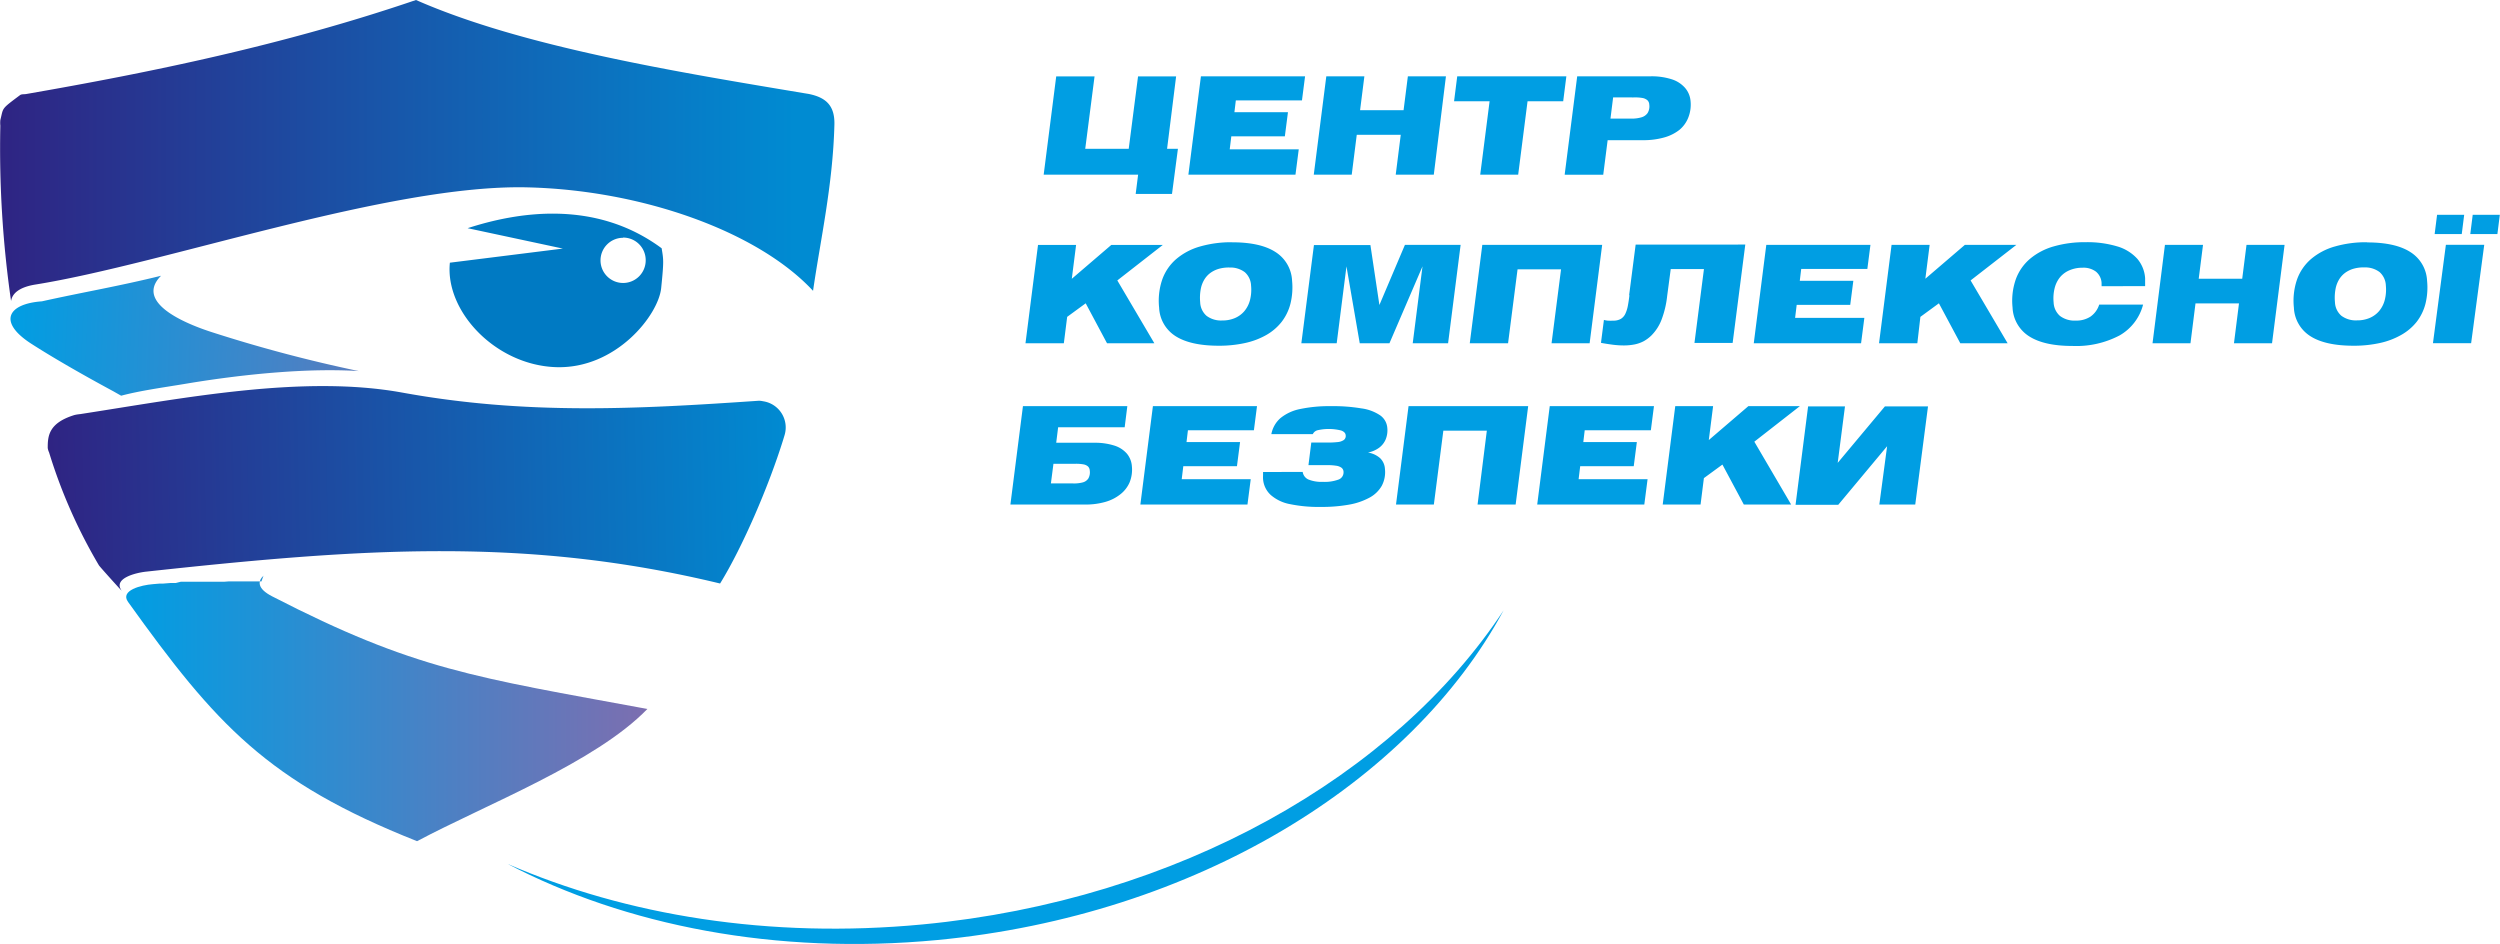 <svg xmlns="http://www.w3.org/2000/svg" xmlns:xlink="http://www.w3.org/1999/xlink" viewBox="0 0 442.62 167.13"><defs><style>.cls-1{fill:#009ee3;}.cls-1,.cls-2,.cls-3,.cls-4,.cls-5,.cls-6{fill-rule:evenodd;}.cls-2{fill:url(#GradientFill_1);}.cls-3{fill:url(#GradientFill_1-2);}.cls-4{fill:url(#GradientFill_2);}.cls-5{fill:url(#GradientFill_2-2);}.cls-6{fill:#007ac3;}</style><linearGradient id="GradientFill_1" x1="22.33" y1="125.43" x2="114.62" y2="125.43" gradientUnits="userSpaceOnUse"><stop offset="0" stop-color="#009ee3"/><stop offset="1" stop-color="#7c6eb0"/></linearGradient><linearGradient id="GradientFill_1-2" x1="1.58" y1="58.39" x2="89.45" y2="62.33" xlink:href="#GradientFill_1"/><linearGradient id="GradientFill_2" x1="9.01" y1="87.51" x2="139.99" y2="84.85" gradientUnits="userSpaceOnUse"><stop offset="0" stop-color="#2f2483"/><stop offset="1" stop-color="#008bd2"/></linearGradient><linearGradient id="GradientFill_2-2" x1="0" y1="26.65" x2="140.78" y2="26.65" xlink:href="#GradientFill_2"/></defs><title>logo_1</title><g id="Слой_2" data-name="Слой 2"><g id="_1" data-name="1"><path class="cls-1" d="M187,13.53l-2.22,17.4H201.5l-.43,3.41h6.43l1.05-8h-1.92l1.6-12.82h-6.74l-1.65,12.82h-7.7l1.65-12.82Zm23.36,17.4h19l.58-4.49H217.72l.28-2.3h9.48l.55-4.27h-9.48l.25-2.09h11.71l.55-4.27H212.62L210.4,30.93Zm22.22,0h6.74l.89-7.06H248l-.89,7.06h6.74L256,13.51h-6.74l-.76,6h-7.7l.76-6h-6.74l-2.22,17.42Zm29.44,0h6.77l1.66-13h6.31l.56-4.42H258l-.56,4.42h6.29l-1.66,13Zm15,0,2.22-17.42h13a11.61,11.61,0,0,1,3.71.52,5.22,5.22,0,0,1,2.36,1.5,4.08,4.08,0,0,1,1,2.36,6.21,6.21,0,0,1-.4,2.92A5.36,5.36,0,0,1,297.33,23a7.7,7.7,0,0,1-2.74,1.35,13.43,13.43,0,0,1-3.67.47h-6.29l-.78,6.12Zm12.18-13.68H285.6L285.13,21h3.7a6,6,0,0,0,1.75-.22,2,2,0,0,0,1.12-.76,2.28,2.28,0,0,0,.3-1.5,1.1,1.1,0,0,0-.34-.78,1.86,1.86,0,0,0-.91-.4A7.48,7.48,0,0,0,289.29,17.25Z"/><path class="cls-1" d="M181.61,60.78h6.74l.59-4.68,3.28-2.4L196,60.78h8.38l-6.56-11.13,8.06-6.29h-9.12l-7,6,.76-6h-6.74l-2.22,17.42ZM218.16,42.9q5,0,7.66,1.72a6.34,6.34,0,0,1,2.94,5.07,12.09,12.09,0,0,1-.29,4.08A8.81,8.81,0,0,1,226.9,57a9.3,9.3,0,0,1-2.72,2.32,13.33,13.33,0,0,1-3.74,1.41,21.24,21.24,0,0,1-4.64.48q-5,0-7.66-1.69a6.28,6.28,0,0,1-2.92-5.05,11.62,11.62,0,0,1,.56-5,8.58,8.58,0,0,1,2.49-3.62,11.22,11.22,0,0,1,4.2-2.21,19.86,19.86,0,0,1,5.7-.75Zm-.56,4.46a6.59,6.59,0,0,0-1.68.2,4.84,4.84,0,0,0-1.48.66,4.1,4.1,0,0,0-1.15,1.17,5,5,0,0,0-.69,1.75,8.41,8.41,0,0,0-.11,2.38,3.33,3.33,0,0,0,1.13,2.4,4.28,4.28,0,0,0,2.79.82,5.57,5.57,0,0,0,2.21-.42,4.51,4.51,0,0,0,1.68-1.22,5,5,0,0,0,1-1.94,7.39,7.39,0,0,0,.2-2.58,3.33,3.33,0,0,0-1.11-2.39,4.23,4.23,0,0,0-2.78-.82Zm12.8,13.41h6.26l1.73-13.61,2.35,13.61H246l5.85-13.61-1.73,13.61h6.26l2.22-17.42h-9.86L244.22,54l-1.59-10.61h-10L230.4,60.78Zm29.83,0H267l1.68-13.08h7.7l-1.68,13.08h6.74l2.22-17.42H262.44l-2.22,17.42Zm28.2-8.47,1.16-9H309l-2.24,17.42H300l1.68-13.08h-5.88l-.63,4.75a16.87,16.87,0,0,1-1,4.22,8,8,0,0,1-1.79,2.78,6.35,6.35,0,0,1-1.33,1,6,6,0,0,1-1.6.58,9.73,9.73,0,0,1-2,.19,15.65,15.65,0,0,1-2-.14c-.66-.09-1.32-.19-2-.32l.52-4.06a3.43,3.43,0,0,0,.7.13,9.17,9.17,0,0,0,.94,0,2.61,2.61,0,0,0,1.35-.31,2.09,2.09,0,0,0,.8-.9,5.81,5.81,0,0,0,.45-1.43q.16-.83.28-1.89Zm22.07,8.47h19l.58-4.49H317.82l.28-2.3h9.48l.55-4.27h-9.48l.25-2.09h11.71l.55-4.27H312.72L310.5,60.78Zm22.22,0h6.74L340,56.1l3.28-2.4,3.79,7.08h8.38l-6.56-11.13L357,43.35h-9.12l-7,6,.76-6h-6.74l-2.22,17.42Zm39.36-10.1a2.29,2.29,0,0,0,0-.29c0-.1,0-.19,0-.29a2.8,2.8,0,0,0-1-2,3.68,3.68,0,0,0-2.38-.69,5.72,5.72,0,0,0-2.23.42A4.48,4.48,0,0,0,364.79,49a4.92,4.92,0,0,0-1,1.94,7.43,7.43,0,0,0-.2,2.6,3.33,3.33,0,0,0,1.13,2.4,4.28,4.28,0,0,0,2.79.82,4.58,4.58,0,0,0,2.6-.7,4.09,4.09,0,0,0,1.55-2.13h7.77a8.82,8.82,0,0,1-4.15,5.45,16.43,16.43,0,0,1-8.36,1.87q-5,0-7.67-1.71a6.34,6.34,0,0,1-2.93-5.08,11.56,11.56,0,0,1,.57-5,8.6,8.6,0,0,1,2.5-3.62,11.3,11.3,0,0,1,4.2-2.21,19.73,19.73,0,0,1,5.68-.75,18.45,18.45,0,0,1,5.57.74,7.71,7.71,0,0,1,3.53,2.16,5.87,5.87,0,0,1,1.42,3.48c0,.22,0,.44,0,.68s0,.48,0,.72Zm9,10.1h6.74l.89-7.06h7.7l-.89,7.06h6.74l2.22-17.42h-6.74l-.76,6h-7.7l.76-6h-6.74L381.1,60.78Zm38-17.88a19.86,19.86,0,0,0-5.7.75,11.22,11.22,0,0,0-4.2,2.21,8.58,8.58,0,0,0-2.49,3.62,11.62,11.62,0,0,0-.56,5,6.28,6.28,0,0,0,2.92,5.05q2.64,1.69,7.66,1.69a21.24,21.24,0,0,0,4.64-.48,13.34,13.34,0,0,0,3.74-1.41A9.3,9.3,0,0,0,427.85,57a8.82,8.82,0,0,0,1.57-3.21,12.08,12.08,0,0,0,.29-4.08,6.34,6.34,0,0,0-2.94-5.07q-2.66-1.72-7.66-1.72Zm-.56,4.46a4.23,4.23,0,0,1,2.78.82,3.33,3.33,0,0,1,1.11,2.39,7.39,7.39,0,0,1-.2,2.58,5,5,0,0,1-1,1.94,4.51,4.51,0,0,1-1.68,1.22,5.57,5.57,0,0,1-2.21.42,4.28,4.28,0,0,1-2.79-.82,3.33,3.33,0,0,1-1.13-2.4,8.4,8.4,0,0,1,.11-2.38,5.05,5.05,0,0,1,.69-1.75,4.11,4.11,0,0,1,1.15-1.17,4.84,4.84,0,0,1,1.48-.66,6.59,6.59,0,0,1,1.68-.2Zm12.22,13.41h6.77l2.32-17.42h-6.79l-2.29,17.42Zm.31-19.32h4.8l.43-3.41h-4.8l-.43,3.41Zm6.31,0h4.8l.43-3.41h-4.8Z"/><path class="cls-1" d="M181.11,71.91l-2.22,17.42h13.25a12.65,12.65,0,0,0,3.56-.47,7.57,7.57,0,0,0,2.66-1.35A5.39,5.39,0,0,0,200,85.39a6,6,0,0,0,.4-2.82,3.93,3.93,0,0,0-.9-2.27,4.88,4.88,0,0,0-2.24-1.42,11.23,11.23,0,0,0-3.55-.49H187l.34-2.74h11.78l.47-3.74ZM190,85.59h-3.94l.45-3.48h3.93a7.12,7.12,0,0,1,1.34.1,1.69,1.69,0,0,1,.83.36,1.09,1.09,0,0,1,.33.74,2.21,2.21,0,0,1-.25,1.4,1.69,1.69,0,0,1-1,.7,5.87,5.87,0,0,1-1.7.18Zm11.86,3.74h19l.58-4.49H209.22l.28-2.3H219l.55-4.27h-9.48l.25-2.09H222l.55-4.27H204.12L201.9,89.33Zm21.76-5.76c0,.22,0,.43,0,.63a5.6,5.6,0,0,0,0,.59A4.24,4.24,0,0,0,225,87.65a7.19,7.19,0,0,0,3.36,1.6,24.84,24.84,0,0,0,5.46.5,27.32,27.32,0,0,0,5-.4,11.9,11.9,0,0,0,3.64-1.24,5.48,5.48,0,0,0,2.18-2.1,5.18,5.18,0,0,0,.56-3,2.86,2.86,0,0,0-.85-1.89,4.24,4.24,0,0,0-2.16-1,4.9,4.9,0,0,0,1.94-.82,3.55,3.55,0,0,0,1.19-1.48,4.25,4.25,0,0,0,.3-2.06,3,3,0,0,0-1.23-2.2A7.75,7.75,0,0,0,241,72.3a29.63,29.63,0,0,0-5.32-.39,25,25,0,0,0-5.46.5,8,8,0,0,0-3.5,1.6,5,5,0,0,0-1.63,2.85h7.34a1.28,1.28,0,0,1,.9-.7,9,9,0,0,1,4.12.06c.5.18.77.46.8.83a.89.89,0,0,1-.33.85,2.29,2.29,0,0,1-1.11.37,14.15,14.15,0,0,1-1.77.08h-2.88l-.5,4h3.17a10.22,10.22,0,0,1,1.69.1,2.11,2.11,0,0,1,1,.37.94.94,0,0,1,.35.74,1.35,1.35,0,0,1-.9,1.35,7.06,7.06,0,0,1-2.77.4,6.15,6.15,0,0,1-2.56-.42,1.73,1.73,0,0,1-1-1.34Zm23.5,5.76h6.74l1.68-13.08h7.7L261.6,89.33h6.74l2.22-17.42H249.38l-2.22,17.42Zm25,0h19l.58-4.49H279.49l.28-2.3h9.48l.55-4.27h-9.48l.25-2.09h11.71l.55-4.27H274.38l-2.22,17.42Zm22.22,0h6.74l.59-4.68,3.28-2.4,3.79,7.08h8.38L310.6,78.2l8.06-6.29h-9.12l-7,6,.76-6H296.6l-2.22,17.42Zm44.75,0h-6.36L334.11,79l-8.65,10.37H317.9l2.22-17.42h6.53l-1.29,10,8.36-10h7.63Z"/><path class="cls-1" d="M266.21,108.06c-16.41,30.43-54.54,54-100.26,58.37-28.58,2.71-55.22-2.57-76.11-13.49,21,9.14,46.4,13.3,73.48,10.73C208.67,159.36,247,137.26,266.21,108.06Z"/><path class="cls-2" d="M46.65,101.92c-1.06,1-1.1,2.31,1.55,3.67,25.24,13,35.81,14.29,66.42,19.93-9.2,9.5-28.47,16.86-40.78,23.41-26.55-10.53-35.65-20.72-51.16-42.35h0c-1.51-2.08,2.42-3,4.34-3.15l1.27-.11.32,0,.2,0h.11l1.26-.1.31,0h.09l.22,0,.31,0L32,103l.3,0h0l.31,0,.31,0,.31,0,.31,0,.31,0h.31l.31,0,.31,0,.31,0,.31,0,.31,0h.07l.23,0,.31,0,.61,0,.31,0,.27,0h0l.31,0,.31,0,.61,0,.3,0h.31l.3,0,.91-.07.3,0H41l.25,0,.3,0,.3,0,.3,0,.3,0,.25,0h0l.3,0,.3,0,.3,0,.3,0,.3,0h.3l.3,0,.3,0,.3,0,.3,0h0l.59,0Z"/><path class="cls-3" d="M28.52,48.82c-5.13,5.12,5.87,9,9.21,10.06A254.52,254.52,0,0,0,63.52,65.7c-8.69-.56-20,.46-30.62,2.24-3.93.66-8,1.2-11.45,2.12l-1.38-.78c-5.38-2.9-10.78-6-14.65-8.5-5.85-3.83-4-7,2-7.43C14.7,51.73,21,50.68,28.52,48.82Z"/><path class="cls-4" d="M138.92,77l-.24.79c-2.53,8.16-7.17,19-11.19,25.52C93.11,95,64.14,97.05,25.86,101.21c-1.92.21-5.85,1.22-4.34,3.34.27.37-3.73-4.07-4-4.45a92.29,92.29,0,0,1-8.83-20,2.67,2.67,0,0,1-.24-.8c0-2.09.15-4.41,4.73-5.82a7.1,7.1,0,0,1,1-.16c18.38-2.84,39.45-7,57-3.82,21.94,4,41.57,2.93,63.18,1.45a3.74,3.74,0,0,1,.73.09A4.69,4.69,0,0,1,138.92,77Z"/><path class="cls-5" d="M3.55,16.84c.27-.2.71-.13,1.07-.19C26.56,12.84,50.21,8,73.65,0c18.85,8.3,46.24,12.74,68.9,16.53l.62.1c3,.61,4.65,2,4.56,5.44-.27,10.7-2.49,20.48-3.78,29.42-9.85-10.6-30.52-17.87-50.69-18.32-24.34-.54-64.07,13.52-87,17.21-1.56.25-4,.92-4.3,2.92A188.92,188.92,0,0,1,.06,22.25a5,5,0,0,1,0-1C.64,19,.11,19.41,3.55,16.84Z"/><path class="cls-6" d="M117.15,44c.33,2,.4,2.18-.09,7S109,65.42,98.33,65,78.77,55.08,79.65,46.51l20-2.5L82.79,40.4c8.5-2.76,22.45-5.27,34.36,3.56Zm-6.83-1.9a4,4,0,1,0,4,4A4,4,0,0,0,110.32,42.06Z"/></g></g></svg>